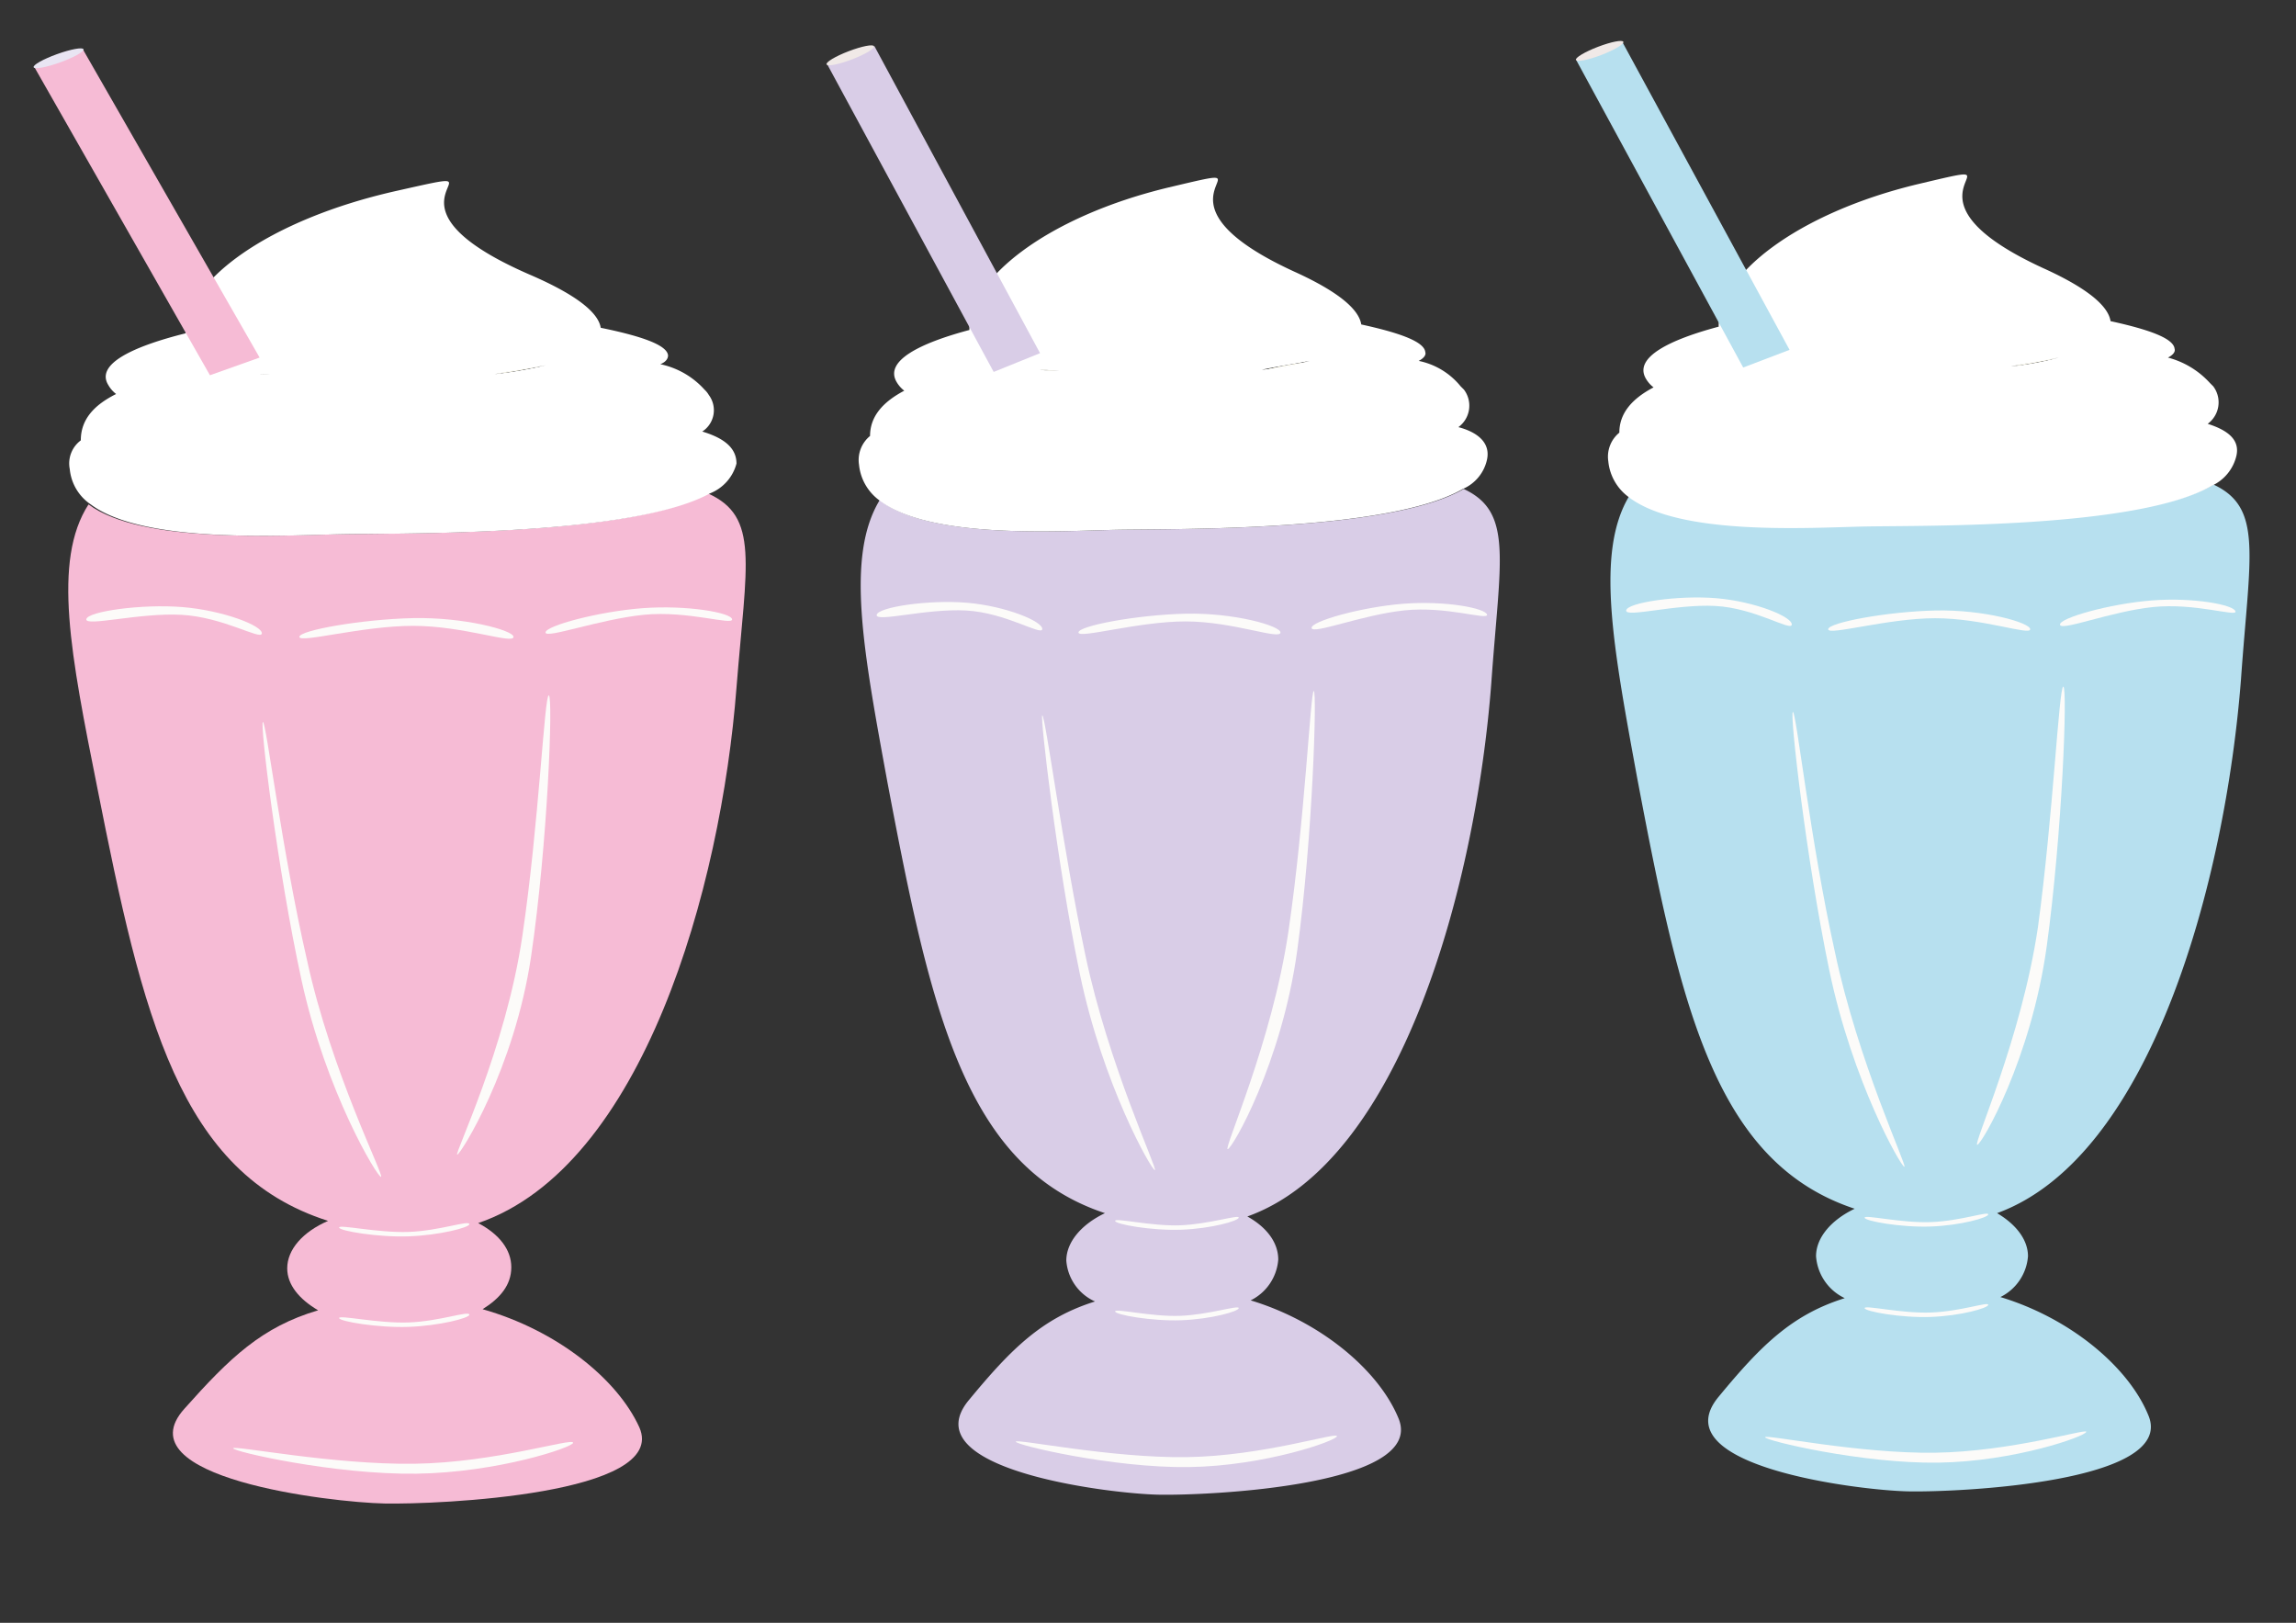 <svg id="Lag_1" data-name="Lag 1" xmlns="http://www.w3.org/2000/svg" width="208" height="147" viewBox="0 0 208 147"><rect x="0" y="0" width="208" height="147" fill="#333333" stroke="none"/><defs><style>.cls-1{fill:#f6bbd5;}.cls-2{fill:#f9f6ca;}.cls-3{fill:#fcf6ce;}.cls-4{fill:#fff;}.cls-5{fill:#e9e5f3;}.cls-6{fill:#fcfbf9;}.cls-7{fill:#d9cde7;}.cls-8{fill:#f0e9e7;}.cls-9{fill:#b7e0ef;}</style></defs><g id="milkshake"><path class="cls-1" d="M43.32,110.79c1.9,1,3,2.4,3,4s-1,2.8-2.6,3.8c6.7,1.9,12.2,6.3,14.2,10.7,2.7,6.1-18.3,7-23.1,6.9s-23.8-2.3-18.1-8.6c4.1-4.6,7-7.4,12.1-8.9-1.7-1-2.8-2.3-2.8-3.8,0-1.7,1.4-3.3,3.7-4.3-13.5-4.3-16.8-18.5-20.9-39.2-2.4-12-4.1-20.6-.8-25.7,4.8,3.6,17.5,2.8,22.8,2.7,5.5-.1,26.2.2,33.3-3.7,4.7,2.1,3.5,6.3,2.6,17.6C65.32,80.49,58.22,105.69,43.32,110.79Z"/><path class="cls-2" d="M23.52,33.89c.6,0,1.3.1,1.9.1Z"/><path class="cls-2" d="M49.32,33.09c-1.5.3-3,.6-4.6.8C46.32,33.59,47.82,33.29,49.32,33.09Z"/><path class="cls-3" d="M23.52,33.89c.6,0,1.3.1,1.9.1Z"/><path class="cls-3" d="M49.32,33.09c-1.5.3-3,.6-4.6.8C46.32,33.59,47.82,33.29,49.32,33.09Z"/><path class="cls-4" d="M63.62,39.09a2.3,2.3,0,0,0,.6-3.3h0a2.18,2.18,0,0,0-.4-.5,7.43,7.43,0,0,0-4-2.3c.5-.2.7-.5.7-.8-.1-1-2.7-1.8-6.1-2.5-.2-1.3-2-2.9-6.4-4.8-15.9-6.9-.5-10.2-12.1-7.6s-19.2,8.2-19.1,12.9c-4.8,1.2-8.2,2.8-7,4.7a2.7,2.7,0,0,0,.7.8c-2,1-3.2,2.3-3.2,4.2a2.6,2.6,0,0,0-1,2.6,4.35,4.35,0,0,0,1.9,3.2c4.8,3.6,17.5,2.8,22.8,2.7,5.5-.1,26.2.2,33.3-3.7a4,4,0,0,0,2.4-2.7C66.72,40.59,65.62,39.69,63.62,39.09Zm-40.1-5.2c.6,0,1.3.1,1.9.1Zm21.3,0c1.5-.3,3-.5,4.6-.8a40.41,40.41,0,0,1-4.6.8Z"/><path class="cls-4" d="M23.52,33.89c.6,0,1.3.1,1.9.1Z"/><path class="cls-4" d="M49.32,33.09c-1.5.3-3,.6-4.6.8C46.32,33.59,47.82,33.29,49.32,33.09Z"/><polygon class="cls-1" points="23.52 32.39 19.02 33.99 3.12 6.09 7.52 4.49 23.52 32.39"/><ellipse class="cls-5" cx="5.31" cy="5.28" rx="2.4" ry="0.4" transform="translate(-1.48 2.11) rotate(-19.81)"/><path class="cls-6" d="M23.72,57.39c.1-.7-3.5-2.1-7.2-2.4s-8.6.4-8.7,1.1,4.8-.6,8.6-.4S23.62,58,23.72,57.39Z"/><path class="cls-6" d="M46.52,57.69c0-.6-4.5-1.8-9.1-1.7s-10.3,1.1-10.3,1.7,5.7-1,10.3-1S46.52,58.39,46.52,57.69Z"/><path class="cls-6" d="M66.32,56.09c-.1-.6-4.1-1.3-8.1-1s-8.8,1.6-8.8,2.2,4.9-1.2,8.9-1.6S66.42,56.69,66.32,56.09Z"/><path class="cls-6" d="M27.82,87c2.2,10.1,7,19.5,6.7,19.6s-5-7.7-7.2-17.8-3.8-23.4-3.5-23.4S25.52,77,27.82,87Z"/><path class="cls-6" d="M47.32,84.79c-1.5,10.2-6.2,19.8-5.9,19.8s5.2-7.8,6.7-18,2-23.5,1.6-23.6S48.82,74.69,47.32,84.79Z"/><path class="cls-6" d="M42.52,119.09c0,.3-2.7,1-5.5,1.1s-6.3-.5-6.3-.8,3.5.5,6.3.4S42.52,118.69,42.52,119.09Z"/><path class="cls-6" d="M42.52,110.89c0,.3-2.7,1-5.5,1.1s-6.3-.5-6.3-.8,3.5.5,6.3.4S42.52,110.49,42.52,110.89Z"/><path class="cls-6" d="M51.92,130.69c0,.4-6.8,2.7-14.2,2.8s-16.6-2-16.6-2.3,9,1.5,16.4,1.4S51.92,130.19,51.92,130.69Z"/><path class="cls-7" d="M113,110.19c1.8,1,2.8,2.4,2.8,3.9a4.5,4.5,0,0,1-2.5,3.7c6.3,1.9,11.6,6.3,13.4,10.7,2.5,6.1-17.3,7-21.8,6.9s-22.4-2.3-17.1-8.6c3.8-4.6,6.6-7.4,11.4-8.9a4.41,4.41,0,0,1-2.6-3.7c0-1.7,1.4-3.3,3.5-4.3-12.7-4.2-15.8-18.4-19.7-39-2.2-12-3.8-20.5-.7-25.6,4.5,3.6,16.5,2.8,21.5,2.7,5.2-.1,24.7.2,31.4-3.7,4.5,2.1,3.3,6.3,2.5,17.6C133.72,80,127,105.19,113,110.19Z"/><path class="cls-2" d="M94.22,33.49c.6,0,1.2.1,1.8.1A10.87,10.87,0,0,1,94.22,33.49Z"/><path class="cls-2" d="M118.62,32.79c-1.4.3-2.9.6-4.3.8A35.77,35.77,0,0,1,118.62,32.79Z"/><path class="cls-3" d="M94.22,33.49c.6,0,1.2.1,1.8.1A10.87,10.87,0,0,1,94.22,33.49Z"/><path class="cls-3" d="M118.62,32.79c-1.4.3-2.9.6-4.3.8A35.77,35.77,0,0,1,118.62,32.79Z"/><path class="cls-4" d="M132.12,38.69a2.41,2.41,0,0,0,.5-3.4h0l-.3-.3a6.58,6.58,0,0,0-3.8-2.3c.4-.2.7-.5.6-.8-.1-1-2.6-1.8-5.8-2.5-.2-1.3-1.9-2.9-6.1-4.8-15-6.9-.4-10.2-11.4-7.6-10.8,2.6-18.1,8.2-18,12.9-4.5,1.2-7.7,2.8-6.6,4.7a2.7,2.7,0,0,0,.7.8c-1.9,1-3.1,2.3-3.1,4.1a2.81,2.81,0,0,0-1,2.6,4.56,4.56,0,0,0,1.8,3.2c4.6,3.6,16.5,2.8,21.5,2.7,5.2-.1,24.7.2,31.4-3.7a3.76,3.76,0,0,0,2.2-2.7C135,40.19,134,39.19,132.12,38.69Zm-37.9-5.2c.6,0,1.2.1,1.8.1A10.87,10.87,0,0,1,94.22,33.49Zm20.1,0c1.4-.3,2.9-.5,4.3-.8a20.42,20.42,0,0,1-4.3.8Z"/><path class="cls-4" d="M94.22,33.49c.6,0,1.2.1,1.8.1A10.87,10.87,0,0,1,94.22,33.49Z"/><path class="cls-4" d="M118.62,32.79c-1.4.3-2.9.6-4.3.8A35.77,35.77,0,0,1,118.62,32.79Z"/><polygon class="cls-7" points="94.22 31.99 90.02 33.69 74.92 5.79 79.22 4.19 94.22 31.99"/><ellipse class="cls-8" cx="77.03" cy="5.01" rx="2.3" ry="0.4" transform="translate(3.28 27.81) rotate(-20.9)"/><path class="cls-6" d="M94.42,57c.1-.7-3.3-2.1-6.8-2.4s-8.1.4-8.2,1.1,4.5-.6,8.1-.4S94.32,57.59,94.42,57Z"/><path class="cls-6" d="M116,57.29c0-.6-4.2-1.8-8.6-1.7s-9.7,1.1-9.7,1.7,5.4-1,9.7-1S116,58,116,57.29Z"/><path class="cls-6" d="M134.72,55.69c-.1-.6-3.8-1.3-7.6-1s-8.4,1.6-8.3,2.2,4.6-1.2,8.4-1.6S134.72,56.19,134.72,55.69Z"/><path class="cls-6" d="M98.32,86.49c2.1,10,6.6,19.5,6.3,19.5s-4.7-7.7-6.8-17.8-3.6-23.3-3.4-23.4C94.72,64.89,96.22,76.49,98.32,86.49Z"/><path class="cls-6" d="M116.72,84.39c-1.5,10.1-5.9,19.7-5.5,19.7s4.9-7.8,6.3-18,1.8-23.5,1.5-23.5S118.22,74.19,116.72,84.39Z"/><path class="cls-6" d="M112.22,118.49c0,.3-2.5,1-5.2,1.1s-6-.5-6-.8,3.3.5,5.9.4S112.22,118.19,112.22,118.49Z"/><path class="cls-6" d="M112.22,110.29c0,.3-2.5,1-5.2,1.1s-6-.5-6-.8,3.3.5,5.9.4S112.22,110,112.22,110.29Z"/><path class="cls-6" d="M121.12,130.09c0,.4-6.5,2.7-13.4,2.8s-15.7-2-15.7-2.3,8.6,1.5,15.5,1.4S121.12,129.69,121.12,130.09Z"/><path class="cls-9" d="M180.92,109.89c1.7,1,2.8,2.4,2.8,3.9a4.5,4.5,0,0,1-2.5,3.7c6.3,1.9,11.6,6.3,13.4,10.7,2.6,6.1-17.3,7-21.8,6.9s-22.4-2.3-17.1-8.6c3.8-4.6,6.6-7.4,11.4-8.9a4.56,4.56,0,0,1-2.6-3.8c0-1.7,1.4-3.3,3.5-4.3-12.7-4.2-15.8-18.4-19.7-39-2.2-12-3.8-20.5-.7-25.6,4.6,3.6,16.5,2.8,21.5,2.7,5.2-.1,24.7.2,31.4-3.7,4.5,2.1,3.3,6.3,2.5,17.6C201.62,79.69,194.92,104.79,180.92,109.89Z"/><path class="cls-2" d="M162.12,33.19c.6,0,1.2.1,1.8.1A10.87,10.87,0,0,0,162.12,33.19Z"/><path class="cls-2" d="M186.52,32.39c-1.4.3-2.9.6-4.3.8C183.62,32.89,185.12,32.59,186.52,32.39Z"/><path class="cls-3" d="M162.12,33.19c.6,0,1.2.1,1.8.1A10.87,10.87,0,0,0,162.12,33.19Z"/><path class="cls-3" d="M186.52,32.39c-1.4.3-2.9.6-4.3.8C183.62,32.89,185.12,32.59,186.52,32.39Z"/><path class="cls-4" d="M200,38.39a2.41,2.41,0,0,0,.5-3.4h0l-.3-.3a7.83,7.83,0,0,0-3.8-2.3c.4-.2.7-.5.6-.8-.1-1-2.6-1.8-5.8-2.5-.2-1.3-1.9-2.9-6.1-4.8-15-6.9-.4-10.2-11.4-7.6-10.8,2.6-18.1,8.2-18,12.9-4.5,1.2-7.7,2.8-6.6,4.7a2.7,2.7,0,0,0,.7.8c-1.9,1-3.1,2.3-3.1,4.1a2.81,2.81,0,0,0-1,2.6,4.56,4.56,0,0,0,1.8,3.2c4.6,3.6,16.5,2.8,21.5,2.7,5.2-.1,24.7.2,31.4-3.7a4,4,0,0,0,2.2-2.7C202.92,39.89,201.92,39,200,38.39Zm-37.9-5.2c.6,0,1.2.1,1.8.1A10.87,10.87,0,0,0,162.12,33.19Zm20.1,0c1.4-.3,2.9-.5,4.3-.8a29.71,29.71,0,0,1-4.3.8Z"/><path class="cls-4" d="M162.12,33.19c.6,0,1.2.1,1.8.1A10.87,10.87,0,0,0,162.12,33.19Z"/><path class="cls-4" d="M186.52,32.39c-1.4.3-2.9.6-4.3.8C183.62,32.89,185.12,32.59,186.52,32.39Z"/><polygon class="cls-9" points="162.12 31.69 157.92 33.29 142.82 5.49 147.02 3.89 162.12 31.69"/><ellipse class="cls-8" cx="144.91" cy="4.62" rx="2.3" ry="0.4" transform="translate(7.89 51.99) rotate(-20.9)"/><path class="cls-6" d="M162.32,56.59c.1-.7-3.3-2.1-6.8-2.4s-8.1.4-8.2,1.1,4.5-.6,8.1-.4S162.22,57.19,162.32,56.59Z"/><path class="cls-6" d="M183.92,57c0-.6-4.2-1.8-8.6-1.7s-9.7,1.1-9.7,1.7,5.4-1,9.7-1S183.92,57.59,183.92,57Z"/><path class="cls-6" d="M202.52,55.39c-.1-.6-3.8-1.3-7.6-1s-8.4,1.6-8.3,2.2,4.6-1.2,8.4-1.6S202.62,55.89,202.52,55.39Z"/><path class="cls-6" d="M166.22,86.19c2.1,10,6.6,19.5,6.3,19.5s-4.7-7.7-6.8-17.8-3.6-23.3-3.3-23.4S164,76.19,166.22,86.19Z"/><path class="cls-6" d="M184.62,84c-1.5,10.1-5.9,19.7-5.5,19.7s4.9-7.8,6.3-18,1.9-23.5,1.5-23.5S186,73.89,184.62,84Z"/><path class="cls-6" d="M180.12,118.19c0,.3-2.5,1-5.2,1.1s-6-.5-6-.8,3.3.5,6,.4S180.12,117.89,180.12,118.19Z"/><path class="cls-6" d="M180.12,110c0,.3-2.5,1-5.2,1.1s-6-.5-6-.8,3.3.5,6,.4S180.12,109.69,180.12,110Z"/><path class="cls-6" d="M189,129.69c0,.4-6.5,2.7-13.4,2.8s-15.7-2-15.7-2.3,8.5,1.5,15.4,1.4S189,129.39,189,129.69Z"/></g></svg>